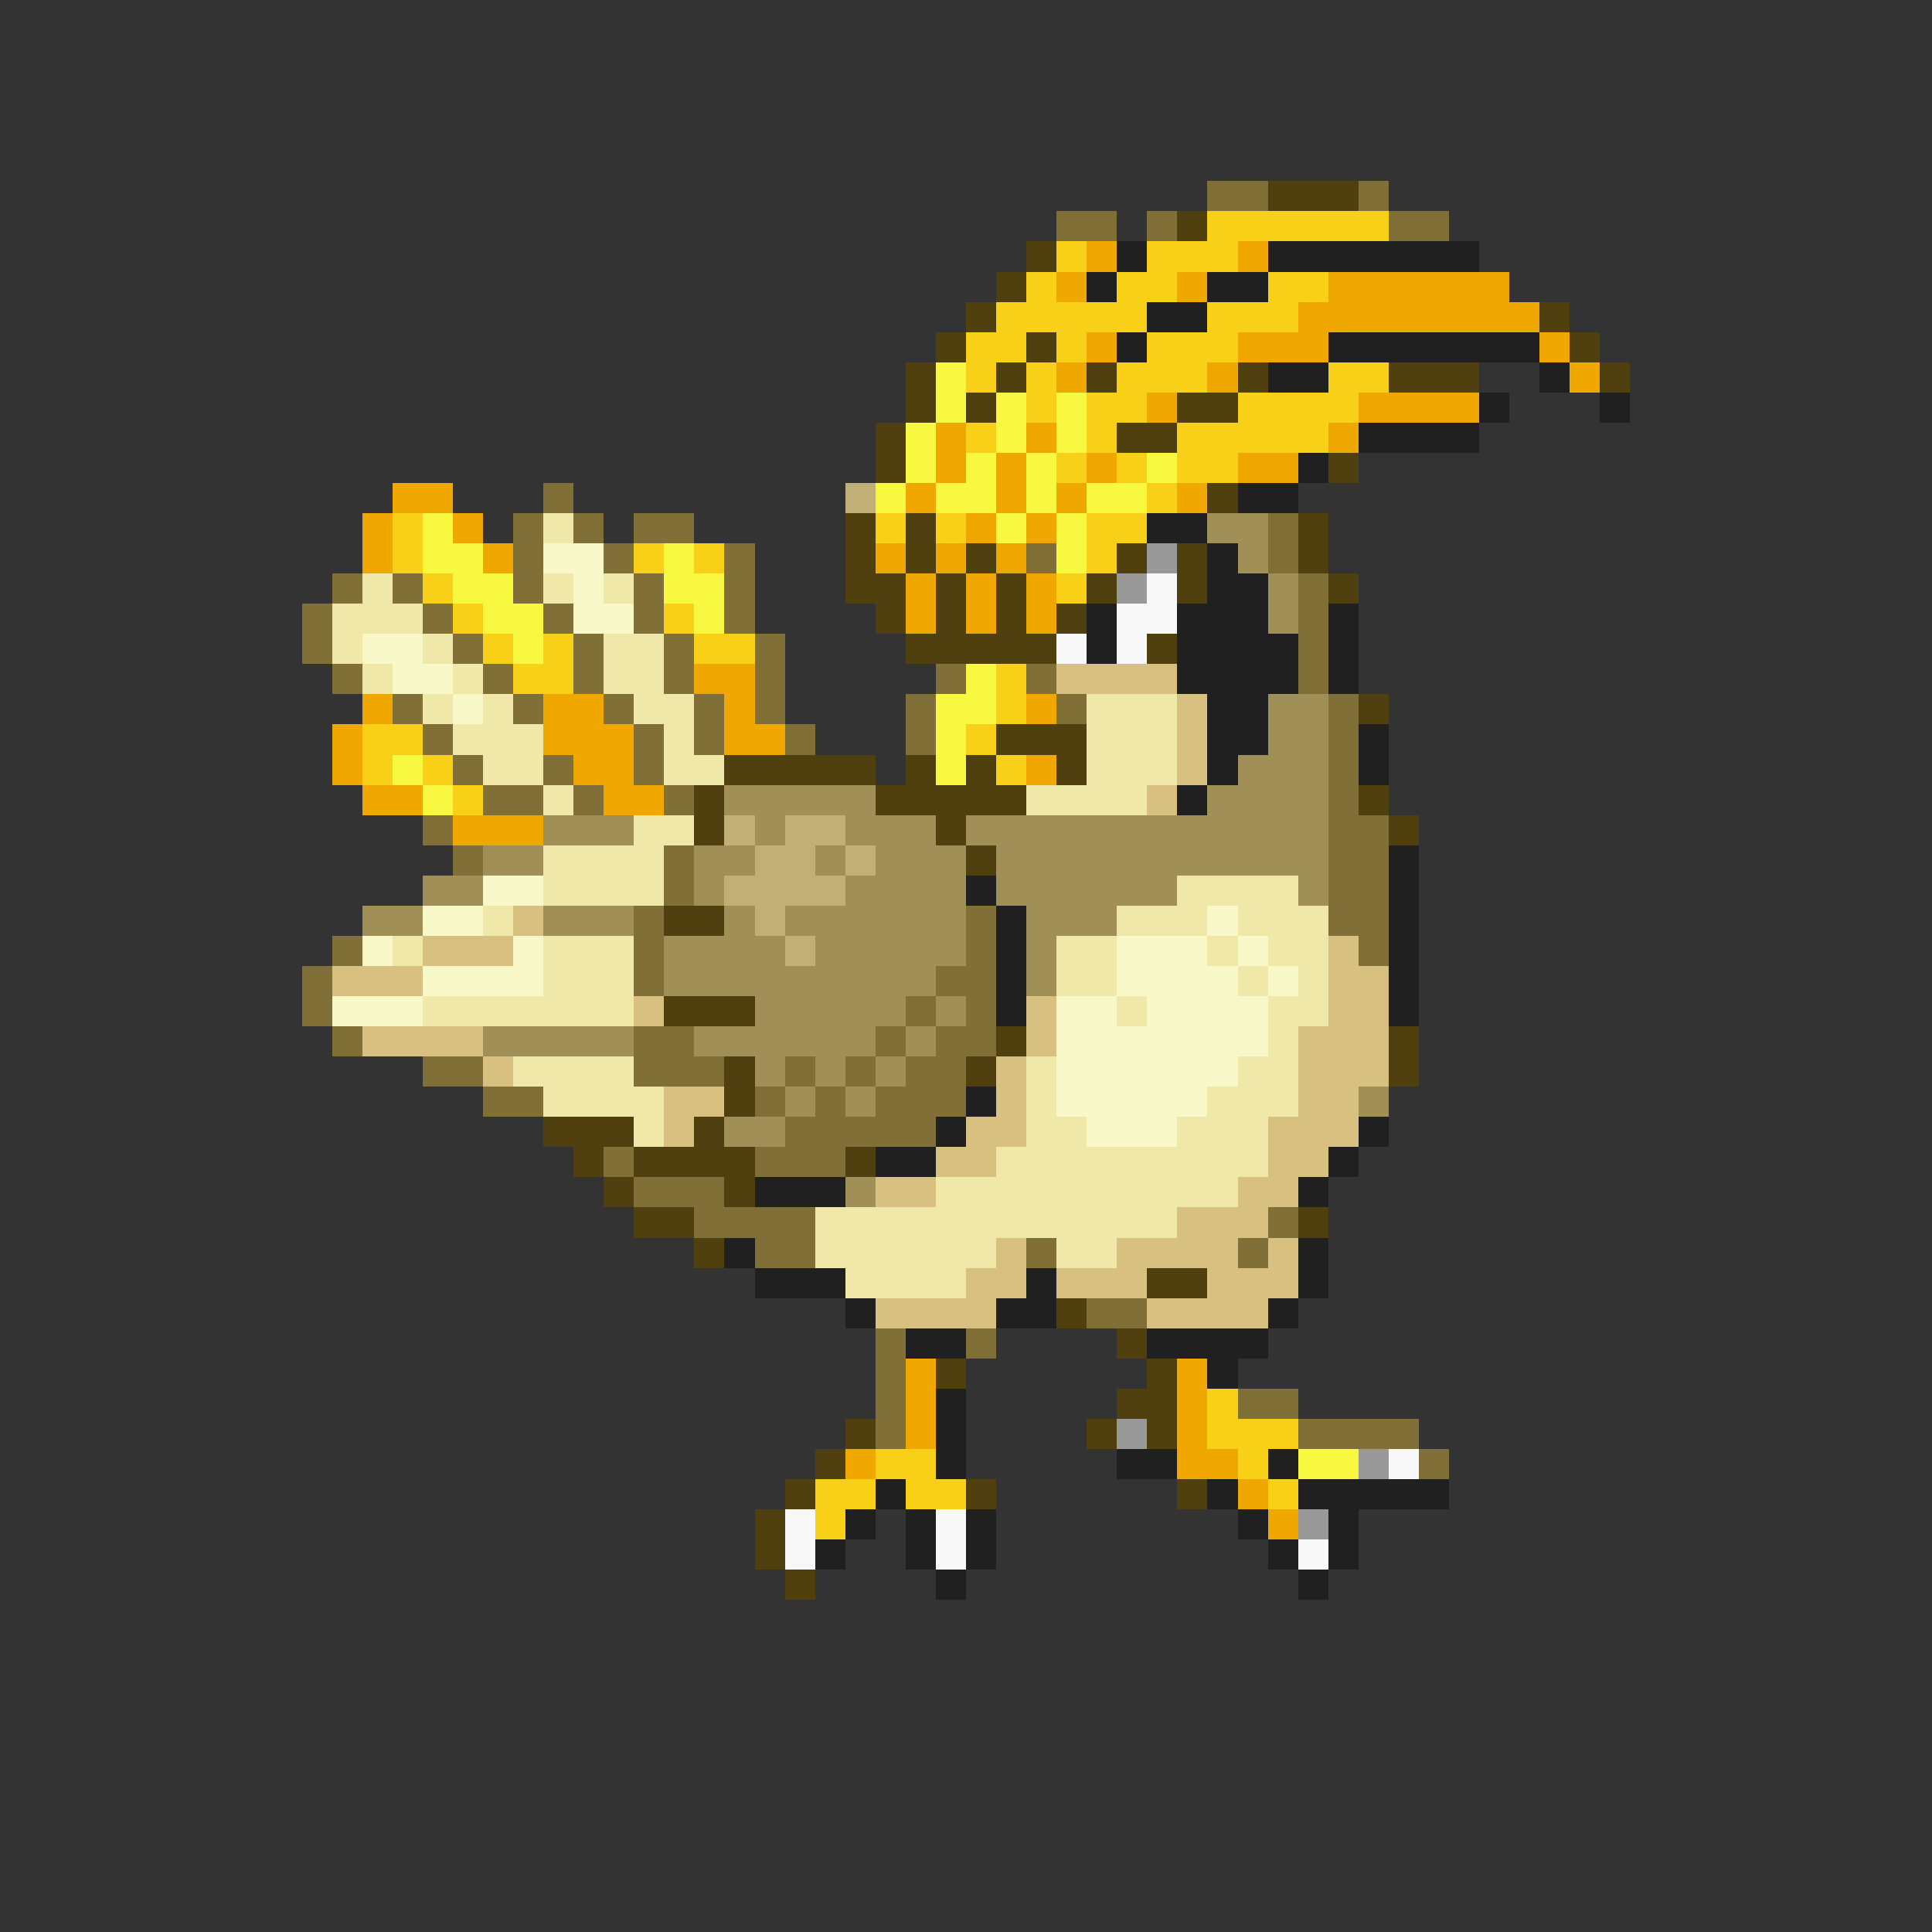 <svg xmlns="http://www.w3.org/2000/svg" viewBox="0 -0.5 64 64" shape-rendering="crispEdges">
<rect x="0" y="-0.5" width="64" height="64" fill="#333333" stroke="none"/>
<path stroke="#807038" d="M40 6h2M45 6h1M35 7h2M38 7h1M46 7h2M18 16h1M17 17h1M19 17h1M21 17h2M42 17h1M17 18h1M20 18h1M24 18h1M34 18h1M42 18h1M11 19h1M13 19h1M17 19h1M21 19h1M24 19h1M43 19h1M10 20h1M14 20h1M18 20h1M21 20h1M24 20h1M43 20h1M10 21h1M15 21h1M19 21h1M22 21h1M25 21h1M43 21h1M11 22h1M16 22h1M19 22h1M22 22h1M25 22h1M31 22h1M34 22h1M43 22h1M13 23h1M17 23h1M20 23h1M23 23h1M25 23h1M30 23h1M35 23h1M44 23h1M14 24h1M21 24h1M23 24h1M26 24h1M30 24h1M44 24h1M15 25h1M18 25h1M21 25h1M44 25h1M16 26h2M19 26h1M22 26h1M44 26h1M14 27h1M44 27h2M15 28h1M22 28h1M44 28h2M22 29h1M44 29h2M21 30h1M32 30h1M44 30h2M11 31h1M21 31h1M32 31h1M45 31h1M10 32h1M21 32h1M31 32h2M10 33h1M30 33h1M32 33h1M11 34h1M21 34h2M29 34h1M31 34h2M14 35h2M21 35h3M26 35h1M28 35h1M30 35h2M16 36h2M25 36h1M27 36h1M29 36h3M26 37h5M20 38h1M25 38h3M21 39h3M23 40h4M42 40h1M25 41h2M34 41h1M41 41h1M36 43h2M29 44h1M32 44h1M29 45h1M29 46h1M41 46h2M29 47h1M43 47h4M47 48h1" />
<path stroke="#504010" d="M42 6h3M39 7h1M34 8h1M33 9h1M32 10h1M51 10h1M31 11h1M34 11h1M52 11h1M30 12h1M33 12h1M36 12h1M41 12h1M46 12h3M53 12h1M30 13h1M32 13h1M39 13h2M29 14h1M37 14h2M29 15h1M44 15h1M40 16h1M28 17h1M30 17h1M43 17h1M28 18h1M30 18h1M32 18h1M37 18h1M39 18h1M43 18h1M28 19h2M31 19h1M33 19h1M36 19h1M39 19h1M44 19h1M29 20h1M31 20h1M33 20h1M35 20h1M30 21h5M38 21h1M45 23h1M33 24h3M24 25h5M30 25h1M32 25h1M35 25h1M23 26h1M29 26h5M45 26h1M23 27h1M31 27h1M46 27h1M32 28h1M22 30h2M22 33h3M33 34h1M46 34h1M24 35h1M32 35h1M46 35h1M24 36h1M18 37h3M23 37h1M19 38h1M21 38h4M28 38h1M20 39h1M24 39h1M21 40h2M43 40h1M23 41h1M38 42h2M35 43h1M37 44h1M31 45h1M38 45h1M37 46h2M28 47h1M36 47h1M38 47h1M27 48h1M26 49h1M32 49h1M39 49h1M25 50h1M25 51h1M26 52h1" />
<path stroke="#f8d018" d="M40 7h6M35 8h1M38 8h3M34 9h1M37 9h2M42 9h2M33 10h5M40 10h3M32 11h2M35 11h1M38 11h3M32 12h1M34 12h1M37 12h3M44 12h2M34 13h1M36 13h2M41 13h4M32 14h1M36 14h1M39 14h5M35 15h1M37 15h1M39 15h2M38 16h1M13 17h1M29 17h1M31 17h1M36 17h2M13 18h1M21 18h1M23 18h1M36 18h1M14 19h1M35 19h1M15 20h1M22 20h1M16 21h1M18 21h1M23 21h2M17 22h2M33 22h1M33 23h1M12 24h2M32 24h1M12 25h1M14 25h1M33 25h1M15 26h1M40 46h1M40 47h3M29 48h2M41 48h1M27 49h2M30 49h2M42 49h1M27 50h1" />
<path stroke="#f0a800" d="M36 8h1M41 8h1M35 9h1M39 9h1M44 9h6M43 10h8M36 11h1M41 11h3M51 11h1M35 12h1M40 12h1M52 12h1M38 13h1M45 13h4M31 14h1M34 14h1M44 14h1M31 15h1M33 15h1M36 15h1M41 15h2M13 16h2M30 16h1M33 16h1M35 16h1M39 16h1M12 17h1M15 17h1M32 17h1M34 17h1M12 18h1M16 18h1M29 18h1M31 18h1M33 18h1M30 19h1M32 19h1M34 19h1M30 20h1M32 20h1M34 20h1M23 22h2M12 23h1M18 23h2M24 23h1M34 23h1M11 24h1M18 24h3M24 24h2M11 25h1M19 25h2M34 25h1M12 26h2M20 26h2M15 27h3M30 45h1M39 45h1M30 46h1M39 46h1M30 47h1M39 47h1M28 48h1M39 48h2M41 49h1M42 50h1" />
<path stroke="#202020" d="M37 8h1M42 8h7M36 9h1M40 9h2M38 10h2M37 11h1M44 11h7M42 12h2M51 12h1M49 13h1M53 13h1M45 14h4M43 15h1M41 16h2M38 17h2M40 18h1M40 19h2M36 20h1M39 20h3M44 20h1M36 21h1M39 21h4M44 21h1M39 22h4M44 22h1M40 23h2M40 24h2M45 24h1M40 25h1M45 25h1M39 26h1M46 28h1M32 29h1M46 29h1M33 30h1M46 30h1M33 31h1M46 31h1M33 32h1M46 32h1M33 33h1M46 33h1M32 36h1M31 37h1M45 37h1M29 38h2M44 38h1M25 39h3M43 39h1M24 41h1M43 41h1M25 42h3M34 42h1M43 42h1M28 43h1M33 43h2M42 43h1M30 44h2M38 44h4M40 45h1M31 46h1M31 47h1M31 48h1M37 48h2M42 48h1M29 49h1M40 49h1M43 49h5M28 50h1M30 50h1M32 50h1M41 50h1M44 50h1M27 51h1M30 51h1M32 51h1M42 51h1M44 51h1M31 52h1M43 52h1" />
<path stroke="#f8f840" d="M31 12h1M31 13h1M33 13h1M35 13h1M30 14h1M33 14h1M35 14h1M30 15h1M32 15h1M34 15h1M38 15h1M29 16h1M31 16h2M34 16h1M36 16h2M14 17h1M33 17h1M35 17h1M14 18h2M22 18h1M35 18h1M15 19h2M22 19h2M16 20h2M23 20h1M17 21h1M32 22h1M31 23h2M31 24h1M13 25h1M31 25h1M14 26h1M43 48h2" />
<path stroke="#c0b078" d="M28 16h1M24 27h1M26 27h2M25 28h2M28 28h1M24 29h4M25 30h1M26 31h1" />
<path stroke="#f0e8a8" d="M18 17h1M12 19h1M18 19h1M20 19h1M11 20h3M11 21h1M14 21h1M20 21h2M12 22h1M15 22h1M20 22h2M14 23h1M16 23h1M21 23h2M36 23h3M15 24h3M22 24h1M36 24h3M16 25h2M22 25h2M36 25h3M18 26h1M34 26h4M21 27h2M18 28h4M18 29h4M39 29h4M16 30h1M37 30h3M41 30h3M13 31h1M18 31h3M35 31h2M40 31h1M42 31h2M18 32h3M35 32h2M41 32h1M43 32h1M14 33h7M37 33h1M42 33h2M42 34h1M17 35h4M34 35h1M41 35h2M18 36h4M34 36h1M40 36h3M21 37h1M34 37h2M39 37h3M33 38h9M31 39h10M27 40h12M27 41h6M35 41h2M28 42h4" />
<path stroke="#a09058" d="M40 17h2M41 18h1M42 19h1M42 20h1M42 23h2M42 24h2M41 25h3M24 26h5M40 26h4M18 27h3M25 27h1M28 27h3M32 27h12M16 28h2M23 28h2M27 28h1M29 28h3M33 28h11M14 29h2M23 29h1M28 29h4M33 29h6M43 29h1M12 30h2M18 30h3M24 30h1M26 30h6M34 30h3M22 31h4M27 31h5M34 31h1M22 32h9M34 32h1M25 33h5M31 33h1M16 34h5M23 34h6M30 34h1M25 35h1M27 35h1M29 35h1M26 36h1M28 36h1M45 36h1M24 37h2M28 39h1" />
<path stroke="#f8f8c8" d="M18 18h2M19 19h1M19 20h2M12 21h2M13 22h2M15 23h1M16 29h2M14 30h2M40 30h1M12 31h1M17 31h1M37 31h3M41 31h1M14 32h4M37 32h4M42 32h1M11 33h3M35 33h2M38 33h4M35 34h7M35 35h6M35 36h5M36 37h3" />
<path stroke="#999999" d="M38 18h1M37 19h1M37 47h1M45 48h1M43 50h1" />
<path stroke="#f8f8f8" d="M38 19h1M37 20h2M35 21h1M37 21h1M46 48h1M26 50h1M31 50h1M26 51h1M31 51h1M43 51h1" />
<path stroke="#d8c080" d="M35 22h4M39 23h1M39 24h1M39 25h1M38 26h1M17 30h1M14 31h3M44 31h1M11 32h3M44 32h2M21 33h1M34 33h1M44 33h2M12 34h4M34 34h1M43 34h3M16 35h1M33 35h1M43 35h3M22 36h2M33 36h1M43 36h2M22 37h1M32 37h2M42 37h3M31 38h2M42 38h2M29 39h2M41 39h2M39 40h3M33 41h1M37 41h4M42 41h1M32 42h2M35 42h3M40 42h3M29 43h4M38 43h4" />
</svg>